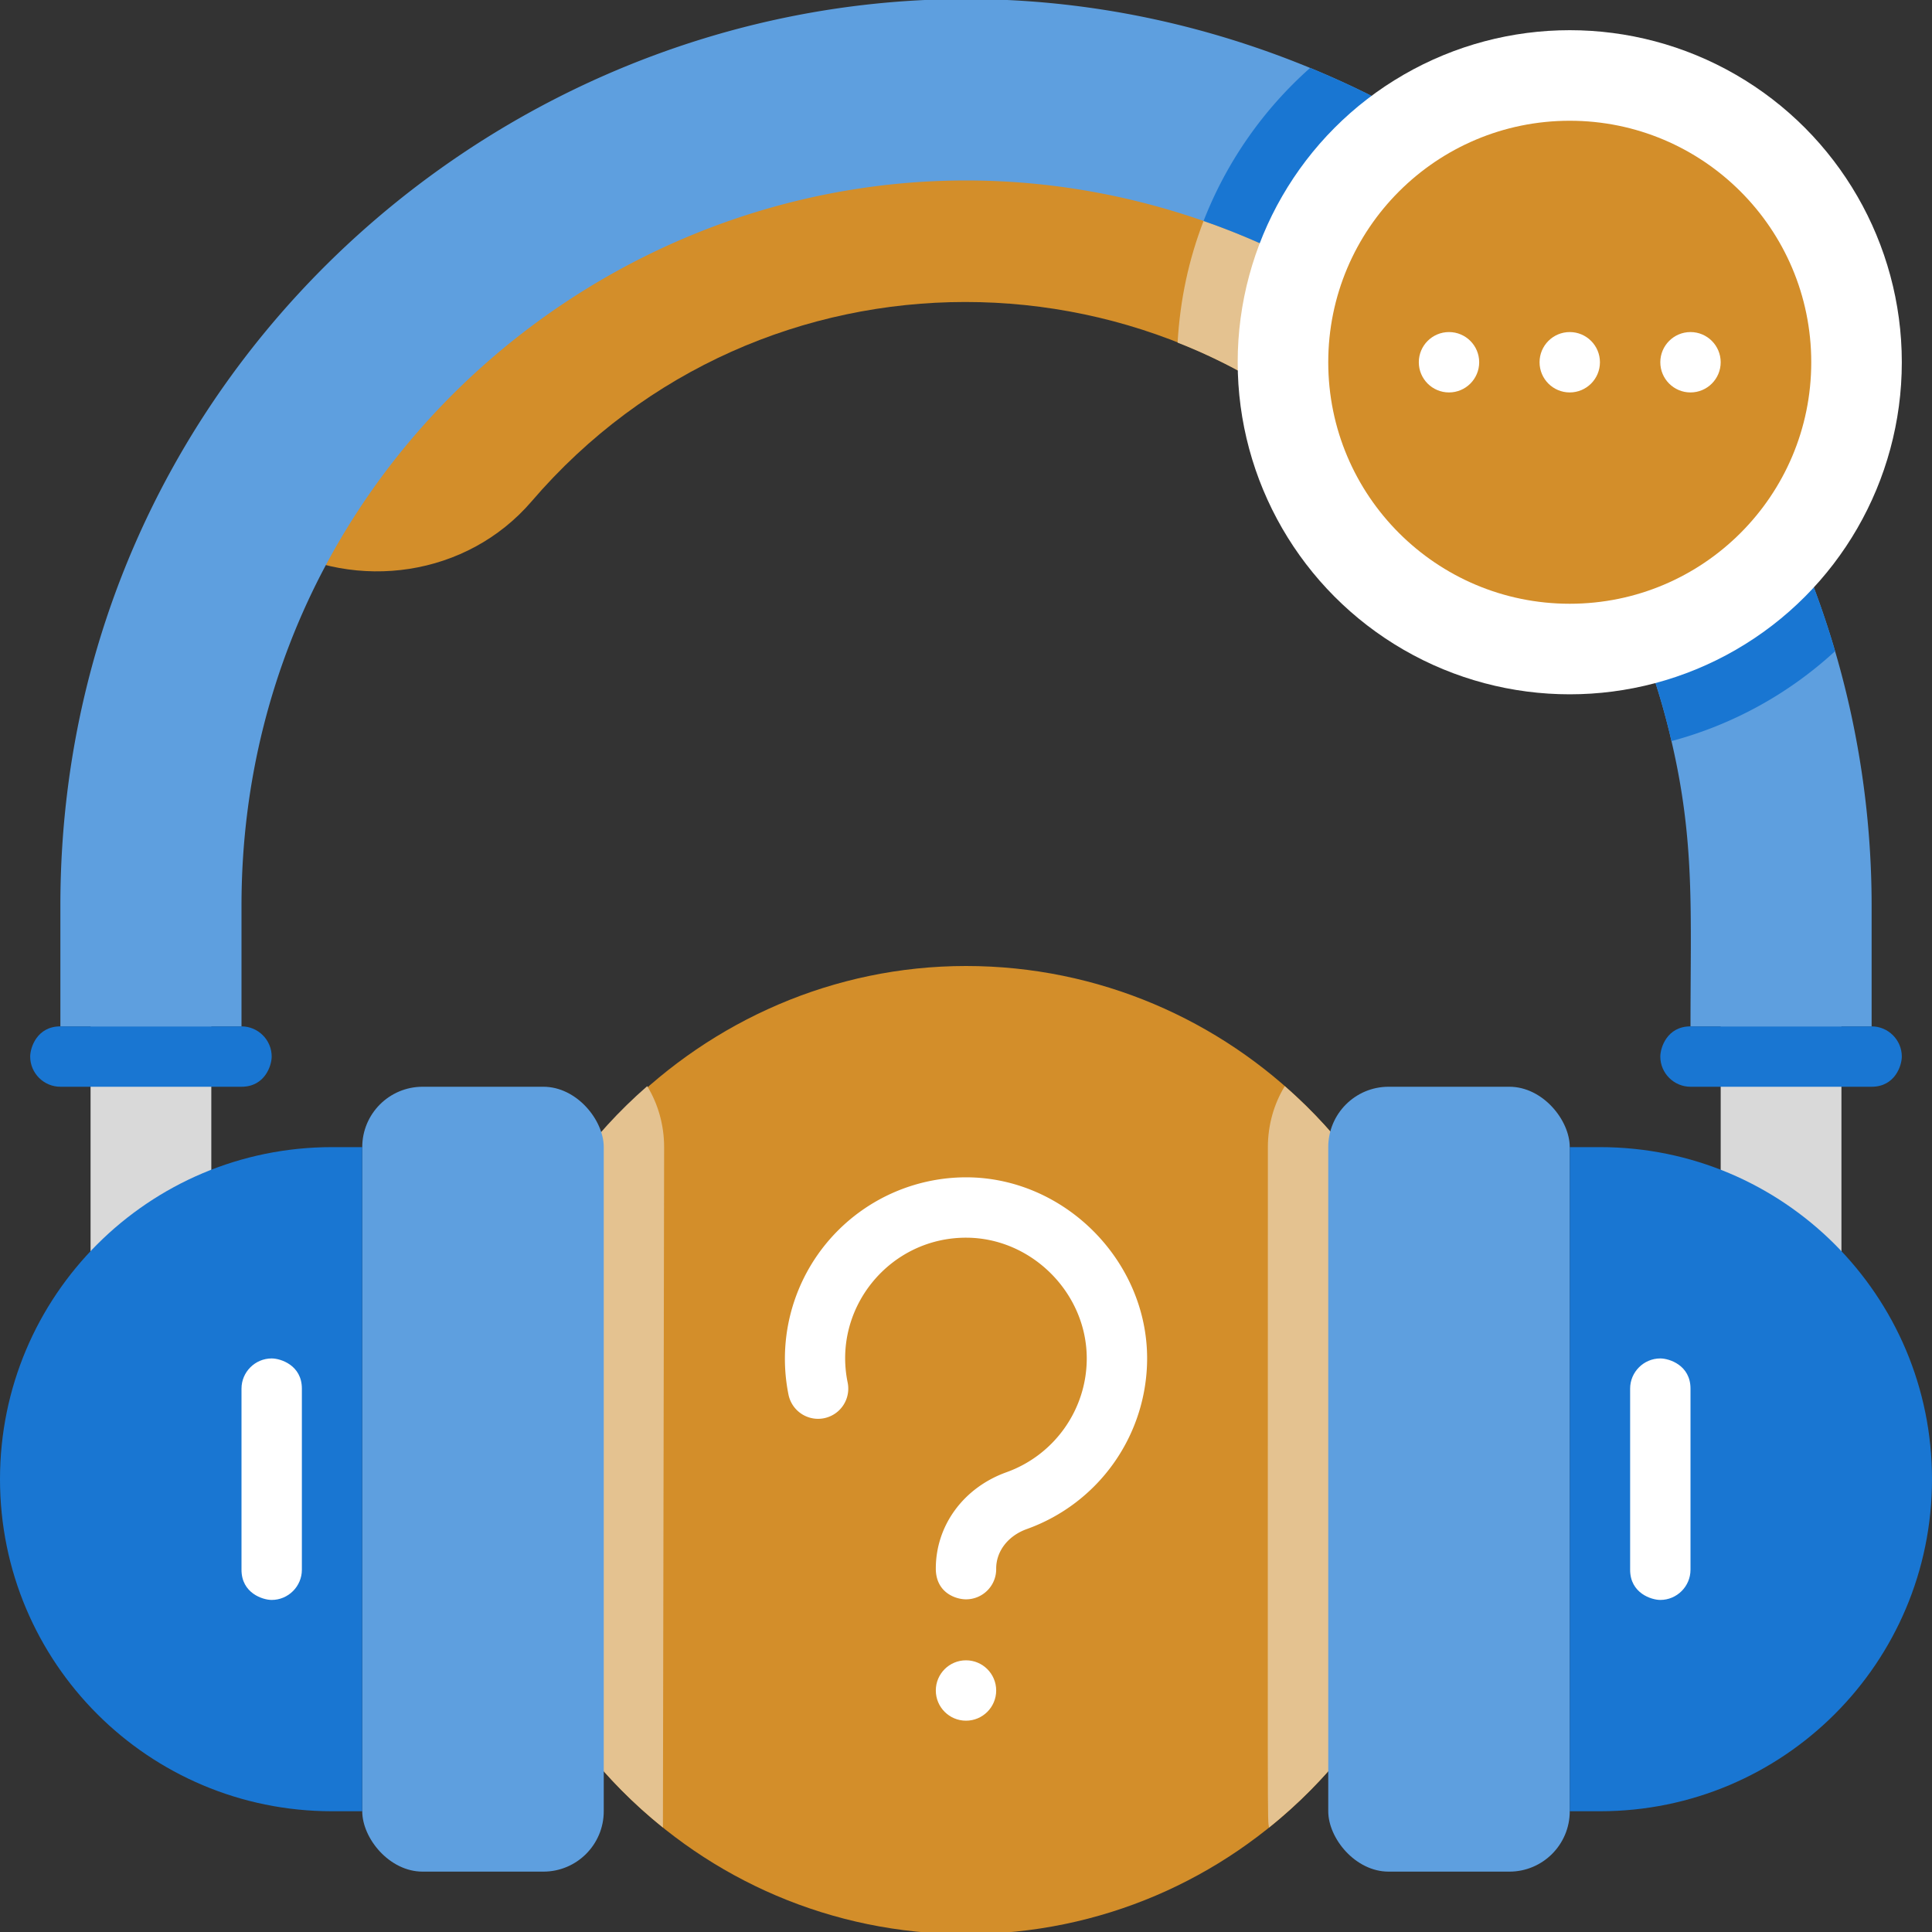 <svg xmlns="http://www.w3.org/2000/svg" viewBox="0 0 64 64" xmlns:v="https://vecta.io/nano"><rect x="0" y="0" width="64" height="64" fill="#333333" stroke="none"/><path d="M55 18c-2.82 1.6-6.46 1.05-8.7-1.51-7.53-8.61-21.11-8.73-28.7.13-2.13 2.47-5.77 3-8.6 1.38l8-12 15-2 15 2 8 12zm-6.96 30.04c0 8.75-7.09 16.03-16.04 16.03s-16.04-7.28-16.04-16.03S23.21 32 32 32s16.04 7.14 16.04 16.04z" fill="#d38e2a"/><g fill="#fff"><path d="M32 52.98c-.34 0-1-.22-1-1.02 0-1.43.92-2.68 2.34-3.19C34.93 48.2 36 46.69 36 45c0-2.17-1.83-4-4-4-2.53 0-4.43 2.33-3.92 4.8a1 1 0 1 1-1.96.4A6.01 6.01 0 0 1 32 39c3.25 0 6 2.75 6 6a6.01 6.01 0 0 1-3.98 5.65c-.62.22-1.02.73-1.02 1.31a1 1 0 0 1-1 1.02z"/><circle cx="32" cy="56" r="1"/></g><path d="M3 33h4v12H3z" fill="#d9d9d9"/><path d="M22 38l-.04 22.54c-7.82-6.28-8-18.04-.52-24.56.36.59.56 1.29.56 2.02z" fill="#e4c290"/><rect x="12" y="36" width="8" height="26" rx="2" fill="#5e9fdf"/><path d="M11 60h1V38h-1C4.92 38 0 42.92 0 49s4.92 11 11 11z" fill="#1976d2"/><path d="M61 45h-4V33h4z" fill="#d9d9d9"/><path d="M42.04 60.54c-.06-.36-.04.93-.04-22.54 0-.73.2-1.43.56-2.02 7.5 6.54 7.28 18.29-.52 24.56z" fill="#e4c290"/><rect x="44" y="36" width="8" height="26" rx="2" transform="matrix(-1 0 0 -1 96 98)" fill="#5e9fdf"/><path d="M53 60h-1V38h1c6.08 0 11 4.92 11 11s-4.92 11-11 11z" fill="#1976d2"/><path d="M62 30v4h-6c0-3.82.15-6.11-.63-9.45-1.83-7.97-7.72-14.53-15.5-17.23C24.43 1.94 8 13.39 8 30v4H2v-4C2 8.69 23.69-5.87 43.4 2.25A30.01 30.01 0 0 1 62 30z" fill="#5e9fdf"/><path d="M53.18 18.71c-2.47.6-5.13-.22-6.88-2.22-1.9-2.17-4.42-4.02-7.29-5.14.08-1.42.37-2.76.86-4.03 5.54 1.92 10.39 5.92 13.31 11.39z" fill="#e4c290"/><path d="M60.79 21.57c-1.52 1.4-3.37 2.43-5.42 2.98-1.83-7.97-7.72-14.53-15.5-17.23a13.17 13.17 0 0 1 3.53-5.07 30 30 0 0 1 17.39 19.32z" fill="#1976d2"/><circle cx="52" cy="12" r="11" fill="#fff"/><circle cx="52" cy="12" r="8" fill="#d38e2a"/><g fill="#fff"><circle cx="52" cy="12" r="1"/><circle cx="48" cy="12" r="1"/><circle cx="56" cy="12" r="1"/></g><path d="M8 36H2c-.55 0-1-.45-1-1 0-.29.22-1 1-1h6c.55 0 1 .45 1 1 0 .29-.22 1-1 1zm54 0h-6c-.55 0-1-.45-1-1 0-.29.22-1 1-1h6c.55 0 1 .45 1 1 0 .29-.22 1-1 1z" fill="#1976d2"/><path d="M9 53c-.29 0-1-.22-1-1v-6c0-.55.45-1 1-1 .29 0 1 .22 1 1v6c0 .55-.45 1-1 1zm46 0c-.29 0-1-.22-1-1v-6c0-.55.45-1 1-1 .29 0 1 .22 1 1v6c0 .55-.45 1-1 1z" fill="#fff"/></svg>